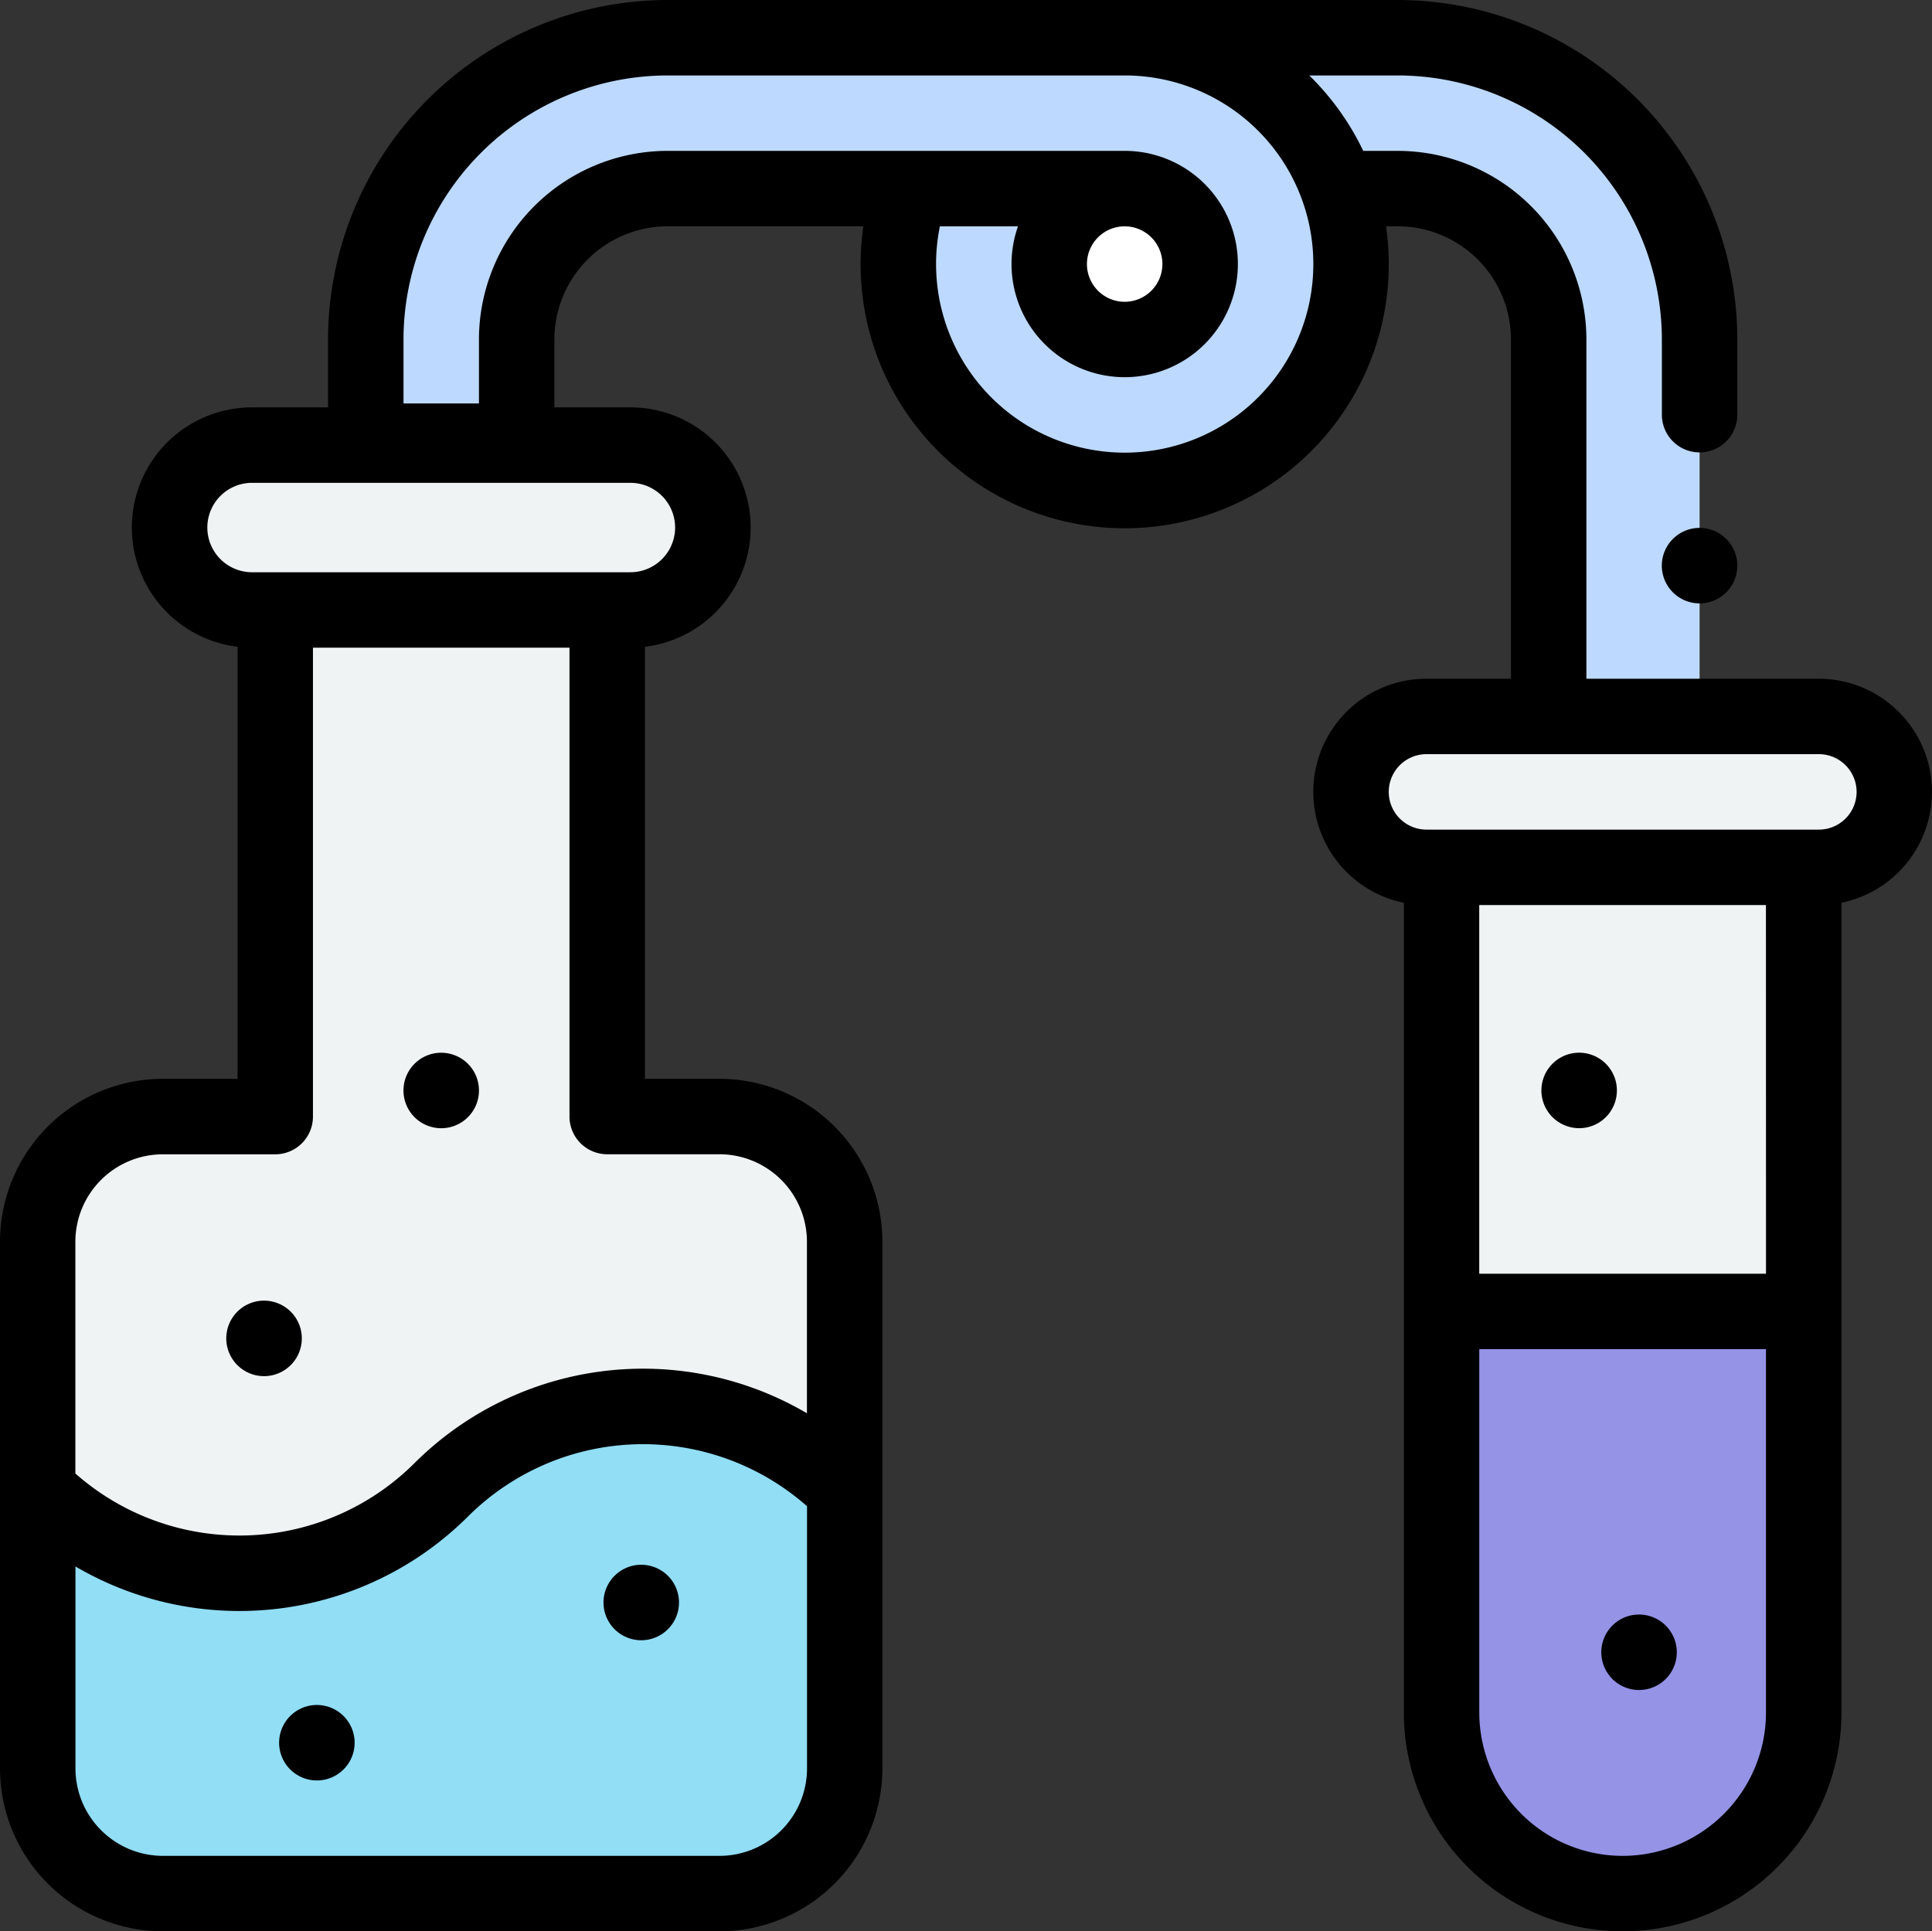 <svg xmlns="http://www.w3.org/2000/svg" width="120.029" height="120" viewBox="0 0 120.029 120">
  <rect x="0" y="0" width="120.029" height="120" fill="#333333" stroke="none"/>
  <g id="reaction-svg" transform="translate(0 -0.5)">
    <path id="Path_572" data-name="Path 572" d="M238.87,19.872A14.063,14.063,0,1,0,252.13,10.5" transform="translate(-182.256 -7.653)" fill="#bdd9ff"/>
    <path id="Path_573" data-name="Path 573" d="M282.747,50.488a4.687,4.687,0,1,0,4.687,4.688A4.693,4.693,0,0,0,282.747,50.488Zm0,0" transform="translate(-212.873 -38.269)" fill="#fff"/>
    <path id="Path_574" data-name="Path 574" d="M320.061,19.872h2.314a9.374,9.374,0,0,1,9.375,9.375V52.668h9.375V29.246a18.75,18.75,0,0,0-18.75-18.75H307.661Zm0,0" transform="translate(-235.535 -7.653)" fill="#bdd9ff"/>
    <path id="Path_575" data-name="Path 575" d="M144.086,19.872h-28.4a9.375,9.375,0,0,0-9.375,9.375v6.319H96.938V29.246a18.749,18.749,0,0,1,18.75-18.75h28.4Zm0,0" transform="translate(-74.212 -7.653)" fill="#bdd9ff"/>
    <path id="Path_576" data-name="Path 576" d="M362.727,190.387H387.1a4.688,4.688,0,1,1,0,9.375H362.727a4.688,4.688,0,1,1,0-9.375Zm0,0" transform="translate(-274.103 -145.371)" fill="#eff3f3"/>
    <path id="Path_577" data-name="Path 577" d="M404.531,282.894V230.379h-22.5v52.515a11.25,11.25,0,0,0,22.5,0Zm0,0" transform="translate(-292.471 -175.988)" fill="#eff3f3"/>
    <path id="Path_578" data-name="Path 578" d="M382.031,348.082V373a11.25,11.25,0,1,0,22.5,0V348.082Zm0,0" transform="translate(-292.471 -266.098)" fill="#9593e6"/>
    <path id="Path_579" data-name="Path 579" d="M52.358,193.639h-6.98V162.164H24.752v31.475h-6.98A7.777,7.777,0,0,0,10,201.416v32.729a7.776,7.776,0,0,0,7.777,7.776H52.357a7.776,7.776,0,0,0,7.776-7.776V201.416a7.776,7.776,0,0,0-7.776-7.777Zm0,0" transform="translate(-7.653 -123.765)" fill="#eff3f3"/>
    <path id="Path_580" data-name="Path 580" d="M60.133,395.727v-17.31a17.727,17.727,0,0,0-25.069,0,17.725,17.725,0,0,1-25.069,0v17.31a7.776,7.776,0,0,0,7.777,7.776H52.357a7.776,7.776,0,0,0,7.776-7.776Zm0,0" transform="translate(-7.652 -285.347)" fill="#91def5"/>
    <path id="Path_581" data-name="Path 581" d="M73.577,118.473H50.07a5.121,5.121,0,1,0,0,10.242H73.577a5.121,5.121,0,1,0,0-10.242Zm0,0" transform="translate(-34.411 -90.316)" fill="#eff3f3"/>
    <path id="Path_582" data-name="Path 582" d="M120.029,49.7A7.039,7.039,0,0,0,113,42.672H98.558V21.594A11.732,11.732,0,0,0,86.839,9.875H84.693a16.488,16.488,0,0,0-3.353-4.687h5.5a16.425,16.425,0,0,1,16.407,16.406v4.672a2.343,2.343,0,1,0,4.687,0V21.593A21.117,21.117,0,0,0,86.839.5H41.475A21.117,21.117,0,0,0,20.381,21.593v4.219H15.659a7.464,7.464,0,0,0-.9,14.874V67.531H10.12A10.131,10.131,0,0,0,0,77.651V110.38A10.131,10.131,0,0,0,10.12,120.5H44.7a10.132,10.132,0,0,0,10.12-10.12V77.651A10.131,10.131,0,0,0,44.7,67.531H40.068V40.686a7.464,7.464,0,0,0-.9-14.874H34.443V21.593a7.04,7.04,0,0,1,7.032-7.031H53.637a16.406,16.406,0,1,0,32.472,0h.731a7.039,7.039,0,0,1,7.031,7.031V42.672H88.622a7.031,7.031,0,0,0-1.406,13.92v50.313a13.593,13.593,0,0,0,27.187,0V56.593a7.042,7.042,0,0,0,5.625-6.889ZM44.7,115.812H10.12a5.438,5.438,0,0,1-5.432-5.432V97.83a20.113,20.113,0,0,0,24.382-3.1,15.4,15.4,0,0,1,21.068-.642V110.38a5.438,5.438,0,0,1-5.432,5.432Zm0-43.593a5.438,5.438,0,0,1,5.432,5.432V88.312a20.108,20.108,0,0,0-24.383,3.1,15.4,15.4,0,0,1-21.067.642v-14.4a5.438,5.438,0,0,1,5.432-5.432H17.1a2.344,2.344,0,0,0,2.343-2.344V40.743H35.381V69.875a2.344,2.344,0,0,0,2.344,2.344ZM41.943,33.278a2.781,2.781,0,0,1-2.777,2.778H15.659a2.778,2.778,0,1,1,0-5.556H39.165A2.781,2.781,0,0,1,41.943,33.278Zm27.93-4.653A11.717,11.717,0,0,1,58.392,14.562h4.853a7.031,7.031,0,1,0,6.628-4.688h-28.4A11.732,11.732,0,0,0,29.756,21.594v3.975H25.068V21.594A16.425,16.425,0,0,1,41.475,5.188h28.4a11.718,11.718,0,0,1,0,23.437Zm2.343-11.718a2.344,2.344,0,1,1-2.343-2.344A2.346,2.346,0,0,1,72.217,16.907Zm37.5,62.734H91.9V56.735h17.812Zm-8.907,36.172a8.916,8.916,0,0,1-8.906-8.907V84.328h17.812v22.578A8.917,8.917,0,0,1,100.81,115.813ZM113,52.047H88.623a2.344,2.344,0,1,1,0-4.688H113a2.344,2.344,0,0,1,0,4.688Zm0,0"/>
    <path id="Path_583" data-name="Path 583" d="M162.3,415.227a2.345,2.345,0,1,0,1.658.687A2.361,2.361,0,0,0,162.3,415.227Zm0,0" transform="translate(-122.461 -317.502)"/>
    <path id="Path_584" data-name="Path 584" d="M426.716,428.4a2.345,2.345,0,1,0,1.659.687A2.364,2.364,0,0,0,426.716,428.4Zm0,0" transform="translate(-324.888 -327.583)"/>
    <path id="Path_585" data-name="Path 585" d="M410.834,284.208a2.345,2.345,0,1,0-1.659-.687A2.364,2.364,0,0,0,410.834,284.208Zm0,0" transform="translate(-312.726 -213.609)"/>
    <path id="Path_586" data-name="Path 586" d="M76.325,452.387a2.345,2.345,0,1,0,1.657.687A2.363,2.363,0,0,0,76.325,452.387Zm0,0" transform="translate(-56.637 -345.95)"/>
    <path id="Path_587" data-name="Path 587" d="M62.329,345.223a2.346,2.346,0,1,0,1.657.688,2.358,2.358,0,0,0-1.657-.688Zm0,0" transform="translate(-45.922 -263.909)"/>
    <path id="Path_588" data-name="Path 588" d="M109.277,279.52a2.345,2.345,0,1,0,1.658.687A2.361,2.361,0,0,0,109.277,279.52Zm0,0" transform="translate(-81.865 -213.609)"/>
    <path id="Path_589" data-name="Path 589" d="M442.754,140.4a2.345,2.345,0,1,0,1.657.687A2.361,2.361,0,0,0,442.754,140.4Zm0,0" transform="translate(-337.164 -107.099)"/>
  </g>
</svg>
